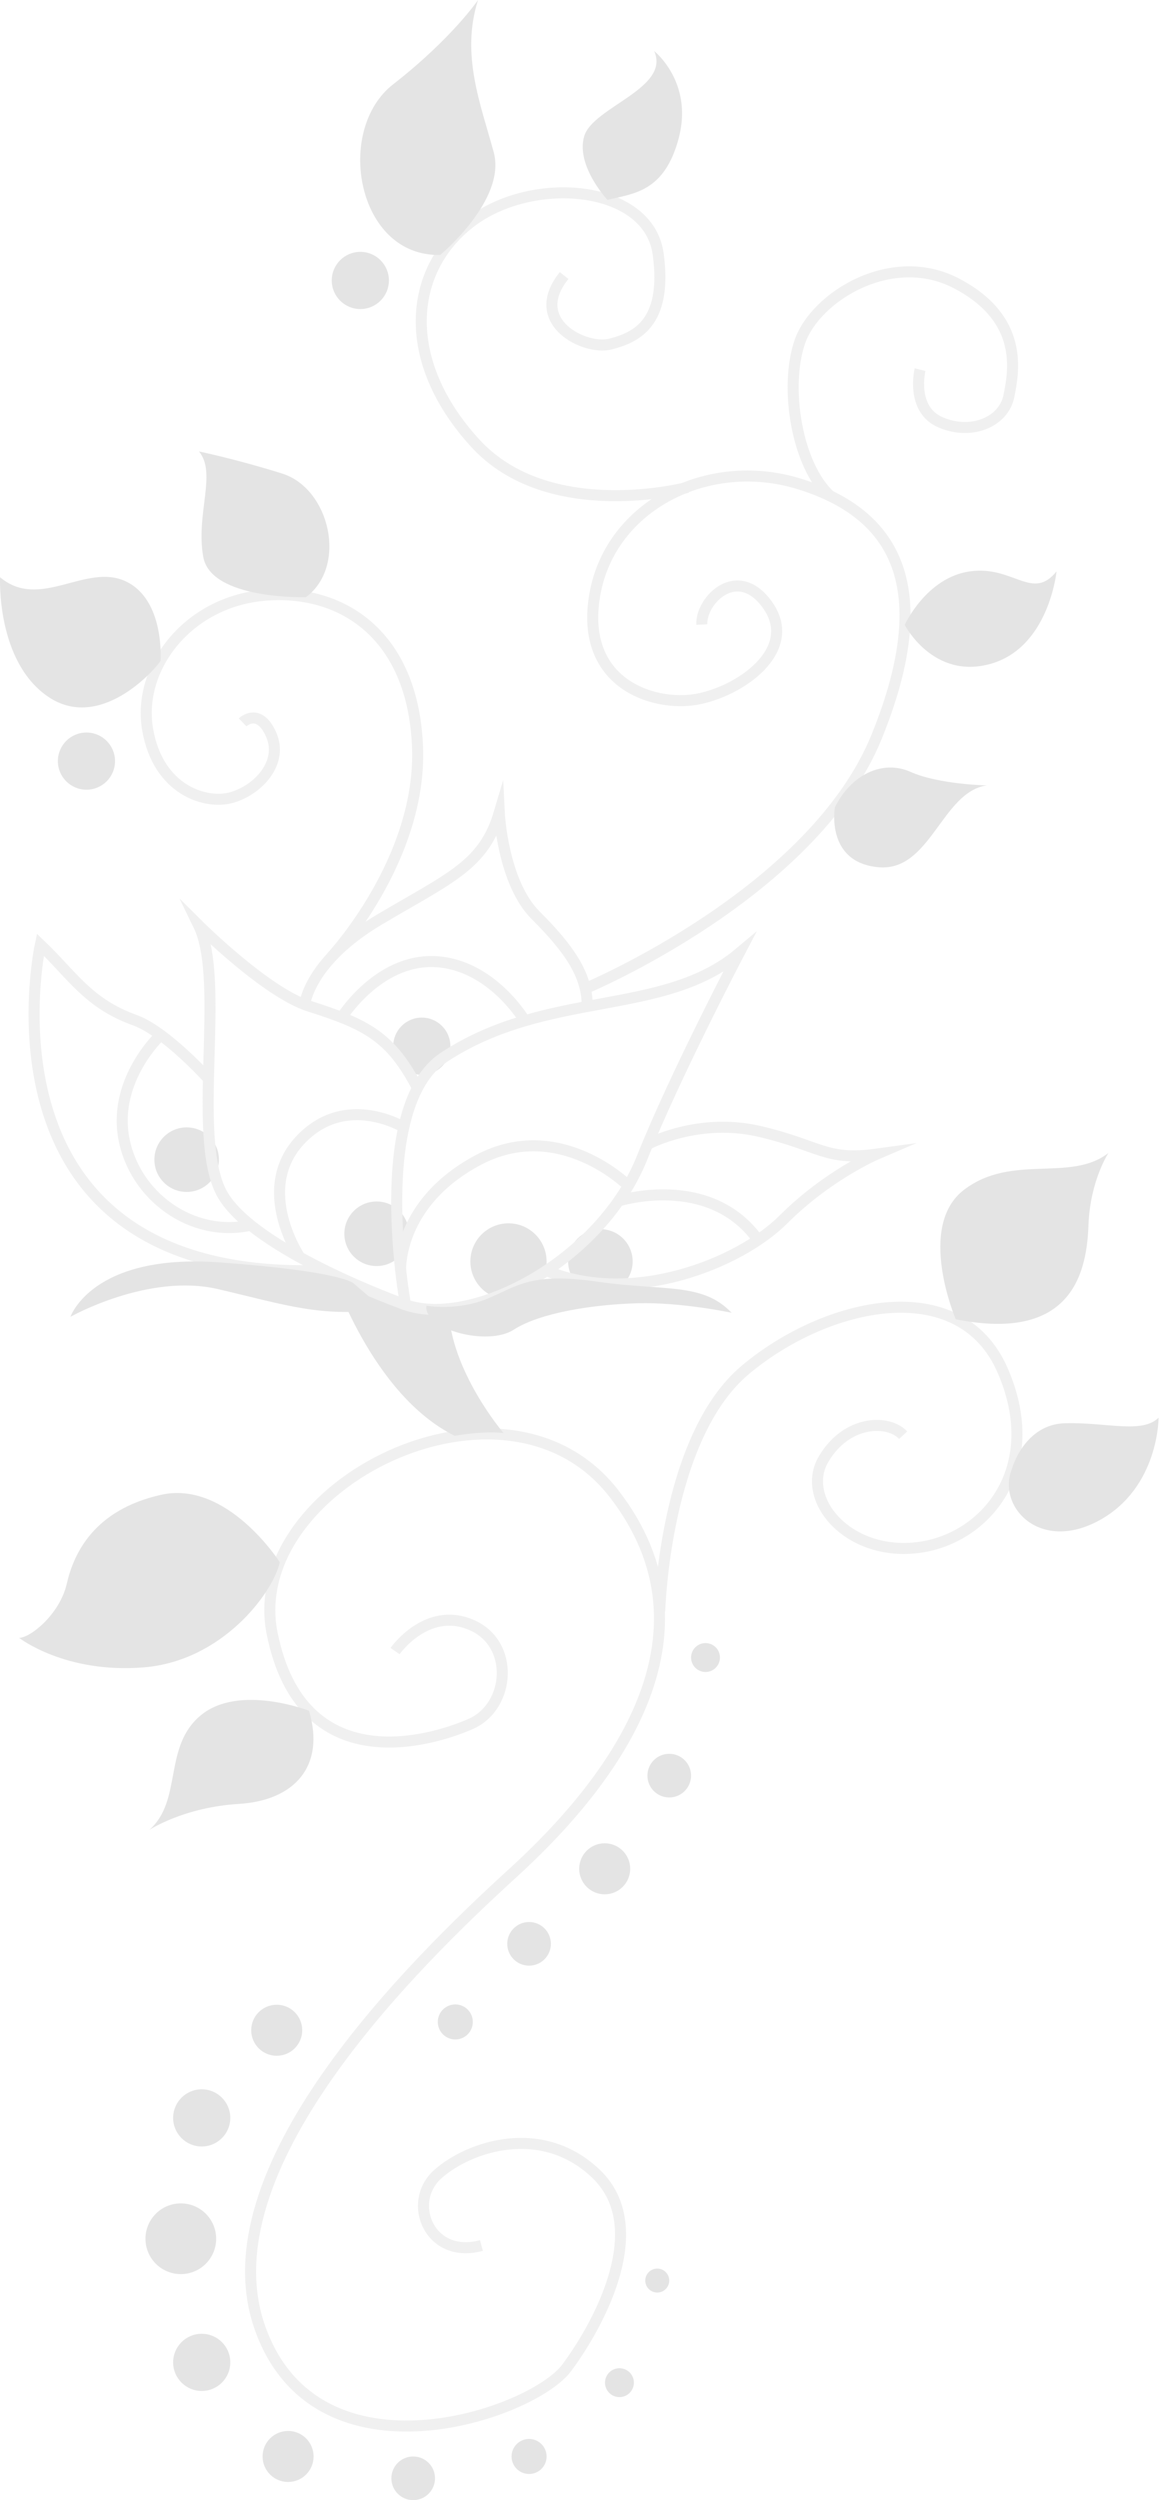 <svg width="211" height="453" viewBox="0 0 211 453" fill="none" xmlns="http://www.w3.org/2000/svg">
<g opacity="0.5">
<path d="M50.161 372.485C52.715 372.485 54.785 370.415 54.785 367.861C54.785 365.306 52.715 363.236 50.161 363.236C47.606 363.236 45.536 365.306 45.536 367.861C45.536 370.415 47.606 372.485 50.161 372.485Z" fill="#CACACA"/>
<path d="M52.222 449.712C54.776 449.712 56.847 447.642 56.847 445.088C56.847 442.533 54.776 440.463 52.222 440.463C49.668 440.463 47.598 442.533 47.598 445.088C47.598 447.642 49.668 449.712 52.222 449.712Z" fill="#CACACA"/>
<path d="M109.614 343.232C112.168 343.232 114.238 341.161 114.238 338.607C114.238 336.053 112.168 333.982 109.614 333.982C107.059 333.982 104.989 336.053 104.989 338.607C104.989 341.161 107.059 343.232 109.614 343.232Z" fill="#CACACA"/>
<path d="M74.9 453C77.085 453 78.856 451.229 78.856 449.044C78.856 446.859 77.085 445.088 74.9 445.088C72.716 445.088 70.944 446.859 70.944 449.044C70.944 451.229 72.716 453 74.9 453Z" fill="#CACACA"/>
<path d="M121.315 325.681C123.5 325.681 125.271 323.91 125.271 321.725C125.271 319.54 123.5 317.769 121.315 317.769C119.13 317.769 117.359 319.54 117.359 321.725C117.359 323.91 119.13 325.681 121.315 325.681Z" fill="#CACACA"/>
<path d="M95.906 356.159C98.091 356.159 99.863 354.388 99.863 352.203C99.863 350.018 98.091 348.247 95.906 348.247C93.722 348.247 91.95 350.018 91.95 352.203C91.95 354.388 93.722 356.159 95.906 356.159Z" fill="#CACACA"/>
<path d="M95.907 448.264C97.661 448.264 99.083 446.842 99.083 445.088C99.083 443.334 97.661 441.912 95.907 441.912C94.153 441.912 92.731 443.334 92.731 445.088C92.731 446.842 94.153 448.264 95.907 448.264Z" fill="#CACACA"/>
<path d="M82.534 369.532C84.288 369.532 85.71 368.11 85.71 366.356C85.71 364.602 84.288 363.18 82.534 363.18C80.78 363.18 79.358 364.602 79.358 366.356C79.358 368.11 80.78 369.532 82.534 369.532Z" fill="#CACACA"/>
<path d="M112.288 434.334C113.735 434.334 114.907 433.162 114.907 431.715C114.907 430.269 113.735 429.097 112.288 429.097C110.842 429.097 109.669 430.269 109.669 431.715C109.669 433.162 110.842 434.334 112.288 434.334Z" fill="#CACACA"/>
<path d="M127.89 302.948C129.336 302.948 130.508 301.775 130.508 300.329C130.508 298.882 129.336 297.71 127.89 297.71C126.443 297.71 125.271 298.882 125.271 300.329C125.271 301.775 126.443 302.948 127.89 302.948Z" fill="#CACACA"/>
<path d="M119.142 415.389C120.342 415.389 121.315 414.416 121.315 413.216C121.315 412.016 120.342 411.043 119.142 411.043C117.941 411.043 116.969 412.016 116.969 413.216C116.969 414.416 117.941 415.389 119.142 415.389Z" fill="#CACACA"/>
<path d="M36.565 388.922C39.427 388.922 41.747 386.602 41.747 383.74C41.747 380.878 39.427 378.558 36.565 378.558C33.703 378.558 31.383 380.878 31.383 383.74C31.383 386.602 33.703 388.922 36.565 388.922Z" fill="#CACACA"/>
<path d="M15.67 143.088C18.532 143.088 20.852 140.768 20.852 137.906C20.852 135.044 18.532 132.724 15.67 132.724C12.808 132.724 10.488 135.044 10.488 137.906C10.488 140.768 12.808 143.088 15.67 143.088Z" fill="#CACACA"/>
<path d="M76.46 194.74C79.322 194.74 81.642 192.42 81.642 189.558C81.642 186.696 79.322 184.376 76.46 184.376C73.599 184.376 71.279 186.696 71.279 189.558C71.279 192.42 73.599 194.74 76.46 194.74Z" fill="#CACACA"/>
<path d="M92.173 235.471C95.989 235.471 99.082 232.377 99.082 228.562C99.082 224.746 95.989 221.652 92.173 221.652C88.357 221.652 85.264 224.746 85.264 228.562C85.264 232.377 88.357 235.471 92.173 235.471Z" fill="#CACACA"/>
<path d="M108.833 234.412C112.065 234.412 114.684 231.793 114.684 228.561C114.684 225.33 112.065 222.711 108.833 222.711C105.602 222.711 102.983 225.33 102.983 228.561C102.983 231.793 105.602 234.412 108.833 234.412Z" fill="#CACACA"/>
<path d="M68.269 229.397C71.501 229.397 74.12 226.778 74.12 223.547C74.12 220.316 71.501 217.696 68.269 217.696C65.038 217.696 62.419 220.316 62.419 223.547C62.419 226.778 65.038 229.397 68.269 229.397Z" fill="#CACACA"/>
<path d="M33.835 215.969C37.066 215.969 39.686 213.349 39.686 210.118C39.686 206.887 37.066 204.268 33.835 204.268C30.604 204.268 27.985 206.887 27.985 210.118C27.985 213.349 30.604 215.969 33.835 215.969Z" fill="#CACACA"/>
<path d="M65.317 55.998C68.178 55.998 70.499 53.678 70.499 50.816C70.499 47.954 68.178 45.634 65.317 45.634C62.455 45.634 60.135 47.954 60.135 50.816C60.135 53.678 62.455 55.998 65.317 55.998Z" fill="#CACACA"/>
<path d="M36.565 433.22C39.427 433.22 41.747 430.9 41.747 428.038C41.747 425.176 39.427 422.856 36.565 422.856C33.703 422.856 31.383 425.176 31.383 428.038C31.383 430.9 33.703 433.22 36.565 433.22Z" fill="#CACACA"/>
<path d="M32.776 412.046C36.315 412.046 39.184 409.177 39.184 405.638C39.184 402.099 36.315 399.23 32.776 399.23C29.237 399.23 26.369 402.099 26.369 405.638C26.369 409.177 29.237 412.046 32.776 412.046Z" fill="#CACACA"/>
<path d="M71.613 299.158C71.613 299.158 77.296 291.023 85.32 294.366C93.343 297.654 92.563 309.188 85.32 312.364C78.076 315.54 54.674 322.616 49.325 295.926C43.976 269.237 91.616 245.11 111.341 270.685C131.065 296.261 111.341 322.616 93.009 339.332C74.677 356.048 36.788 393.324 47.208 422.02C57.627 450.771 96.464 437.51 102.76 428.985C109.056 420.46 117.916 403.409 108.109 393.937C98.302 384.465 85.041 388.867 79.358 393.937C73.674 399.008 77.798 409.427 87.27 406.864" stroke="#E1E1E1" stroke-width="2" stroke-miterlimit="10"/>
<path d="M60.079 230.178C60.079 230.178 67.267 252.633 82.422 260.155C82.422 260.155 87.549 259.208 91.282 259.653C91.282 259.653 81.587 248.342 81.308 236.975C81.308 236.975 75.012 238.48 60.079 230.178Z" fill="#CACACA"/>
<path d="M73.507 236.418C73.507 236.418 45.592 226.5 40.131 216.08C34.671 205.661 40.967 177.857 36.008 167.66C36.008 167.66 48.266 179.863 56.067 182.314C66.431 185.602 70.833 187.831 75.68 197.136" stroke="#E1E1E1" stroke-width="2" stroke-miterlimit="10"/>
<path d="M73.507 236.418C73.507 236.418 66.933 200.479 80.472 191.564C99.194 179.25 120.145 184.321 133.963 172.731C133.963 172.731 122.318 194.907 116.411 209.729C109.001 228.339 85.821 240.653 73.507 236.418Z" stroke="#E1E1E1" stroke-width="2" stroke-miterlimit="10"/>
<path d="M55.231 182.036C55.231 182.036 55.956 174.235 68.715 166.657C81.475 159.08 87.66 156.851 90.502 147.267C90.502 147.267 91.115 159.915 97.132 165.877C103.15 171.895 106.549 176.743 106.437 182.37" stroke="#E1E1E1" stroke-width="2" stroke-miterlimit="10"/>
<path d="M99.082 230.233C114.405 236.696 133.963 229.007 142.042 220.928C150.066 212.904 158.925 209.115 158.925 209.115C149.62 210.397 148.673 207.555 137.641 204.992C126.608 202.429 117.526 207.276 117.526 207.276" stroke="#E1E1E1" stroke-width="2" stroke-miterlimit="10"/>
<path d="M60.079 173.399C60.079 173.399 76.572 155.736 75.68 135.175C74.789 114.671 61.639 106.591 47.765 107.873C33.891 109.154 24.864 121.134 26.759 132.167C28.653 143.199 37.345 145.874 42.081 144.481C46.818 143.088 51.387 138.184 49.158 133.114C46.929 128.043 43.976 130.885 43.976 130.885" stroke="#E1E1E1" stroke-width="2" stroke-miterlimit="10"/>
<path d="M50.718 283.055C50.718 283.055 41.19 268.122 29.154 270.852C17.063 273.583 13.386 281.383 12.104 286.955C10.823 292.527 5.474 296.762 3.468 296.762C3.468 296.762 11.77 303.281 26.09 302.111C40.354 300.941 49.548 288.516 50.718 283.055Z" fill="#CACACA"/>
<path d="M56.011 309.968C56.011 309.968 43.419 305.064 36.454 310.748C29.489 316.431 33.166 326.238 27.037 331.587C27.037 331.587 33.222 327.464 43.307 326.851C53.392 326.238 59.02 319.997 56.011 309.968Z" fill="#CACACA"/>
<path d="M119.587 291.97C119.587 291.97 120.423 260.545 135.077 248.231C149.732 235.917 173.914 230.456 181.715 248.231C189.515 266.005 178.65 279.044 166.113 280.436C153.576 281.829 145.051 271.577 149.286 264.389C153.521 257.201 161.098 257.201 163.717 260.043" stroke="#E1E1E1" stroke-width="2" stroke-miterlimit="10"/>
<path d="M106.159 179.083C106.159 179.083 147.391 161.865 158.925 133.448C170.459 105.031 161.154 92.662 144.772 87.647C128.391 82.632 110.672 91.547 107.83 107.706C104.989 123.864 118.473 128.099 126.274 126.706C134.074 125.313 144.717 117.958 139.312 109.879C133.851 101.855 126.998 108.709 127.221 113.166" stroke="#E1E1E1" stroke-width="2" stroke-miterlimit="10"/>
<path d="M166.782 66.975C166.782 66.975 164.999 74.218 170.571 76.559C176.143 78.899 181.938 76.447 182.885 71.767C183.832 67.086 185.504 57.837 173.635 51.485C161.823 45.077 147.837 53.714 144.995 61.904C142.154 70.095 144.383 84.415 150.623 89.987" stroke="#E1E1E1" stroke-width="2" stroke-miterlimit="10"/>
<path d="M124.602 88.316C124.602 88.316 99.361 95.002 85.988 80.125C72.56 65.303 74.009 49.033 85.208 40.341C96.408 31.649 117.581 33.376 119.309 46.025C121.036 58.673 115.186 61.18 110.617 62.35C106.048 63.52 95.461 58.339 102.259 49.925" stroke="#E1E1E1" stroke-width="2" stroke-miterlimit="10"/>
<path d="M55.454 108.207C55.454 108.207 38.237 108.709 36.844 100.908C35.451 93.108 39.351 85.752 36.064 81.796C36.064 81.796 43.029 83.245 51.164 85.808C59.8 88.538 63.032 102.58 55.454 108.207Z" fill="#CACACA"/>
<path d="M29.099 119.742C29.099 119.742 29.934 108.654 22.747 105.31C15.559 101.967 7.201 110.659 0.013 104.586C0.013 104.586 -0.711 119.686 8.594 126.15C17.955 132.669 27.929 121.581 29.099 119.742Z" fill="#CACACA"/>
<path d="M79.803 46.191C79.803 46.191 91.839 36.218 89.499 27.581C87.159 18.945 83.481 9.918 86.657 0C86.657 0 81.921 6.965 71.278 15.267C60.58 23.569 64.704 46.581 79.803 46.191Z" fill="#CACACA"/>
<path d="M110.115 36.218C110.115 36.218 104.376 30.089 105.88 24.739C107.385 19.39 121.593 16.047 118.584 9.25C118.584 9.25 125.605 14.766 123.098 24.795C120.535 34.825 114.851 35.048 110.115 36.218Z" fill="#CACACA"/>
<path d="M163.996 113.222C163.996 113.222 167.896 104.641 175.808 103.527C183.721 102.413 187.119 108.987 191.521 103.527C191.521 103.527 190.184 117.178 179.709 120.243C169.178 123.307 163.996 113.222 163.996 113.222Z" fill="#CACACA"/>
<path d="M151.347 146.264C151.347 146.264 149.564 156.182 159.148 157.129C168.676 158.076 170.682 143.478 178.873 142.308C178.873 142.308 170.181 142.141 165.054 139.856C159.928 137.572 154.245 140.413 151.347 146.264Z" fill="#CACACA"/>
<path d="M173.245 239.037C173.245 239.037 166.057 222.21 174.75 215.579C183.442 208.948 194.029 214.297 200.938 208.893C200.938 208.893 197.65 213.852 197.316 221.82C197.037 229.787 194.92 243.383 173.245 239.037Z" fill="#CACACA"/>
<path d="M183.442 266.117C183.442 266.117 185.671 257.982 193.193 257.87C200.715 257.703 207.011 259.82 210.02 256.867C210.02 256.867 210.076 269.571 199.266 275.478C188.457 281.384 180.656 272.97 183.442 266.117Z" fill="#CACACA"/>
<path d="M37.791 195.465C37.791 195.465 30.102 186.94 24.53 184.878C15.949 181.813 13.163 176.743 7.313 171.171C7.313 171.171 -6.06 232.63 58.909 230.178" stroke="#E1E1E1" stroke-width="2" stroke-miterlimit="10"/>
<path d="M64.202 232.629C64.202 232.629 62.809 230.4 39.741 228.729C16.673 227.057 12.773 238.591 12.773 238.591C12.773 238.591 26.87 230.623 39.518 233.576C52.167 236.529 58.073 238.702 69.607 237.254L64.202 232.629Z" fill="#CACACA"/>
<path d="M77.296 236.586C77.296 236.586 82.98 237.588 88.496 235.248C94.012 232.908 96.352 230.512 108.388 232.239C120.368 233.967 127.332 232.295 132.626 237.867C132.626 237.867 123.599 235.917 115.52 236.14C107.441 236.363 97.857 237.867 93.121 240.932C88.385 243.996 76.739 240.876 77.296 236.586Z" fill="#CACACA"/>
<path d="M54.34 227.782C54.34 227.782 46.093 215.579 54.34 206.664C62.586 197.749 73.229 204.268 73.229 204.268" stroke="#E1E1E1" stroke-width="2" stroke-miterlimit="10"/>
<path d="M72.616 230.177C72.616 230.177 72.003 217.974 86.713 210.174C101.423 202.373 113.904 214.854 113.904 214.854" stroke="#E1E1E1" stroke-width="2" stroke-miterlimit="10"/>
<path d="M29.099 187.552C29.099 187.552 20.574 195.464 22.412 206.051C24.251 216.637 34.726 224.382 45.48 221.986" stroke="#E1E1E1" stroke-width="2" stroke-miterlimit="10"/>
<path d="M112.177 217.585C112.177 217.585 128.614 212.403 137.418 224.661" stroke="#E1E1E1" stroke-width="2" stroke-miterlimit="10"/>
<path d="M61.918 184.376C61.918 184.376 68.493 173.79 78.801 174.235C89.109 174.681 95.126 184.934 95.126 184.934" stroke="#E1E1E1" stroke-width="2" stroke-miterlimit="10"/>
</g>
</svg>
